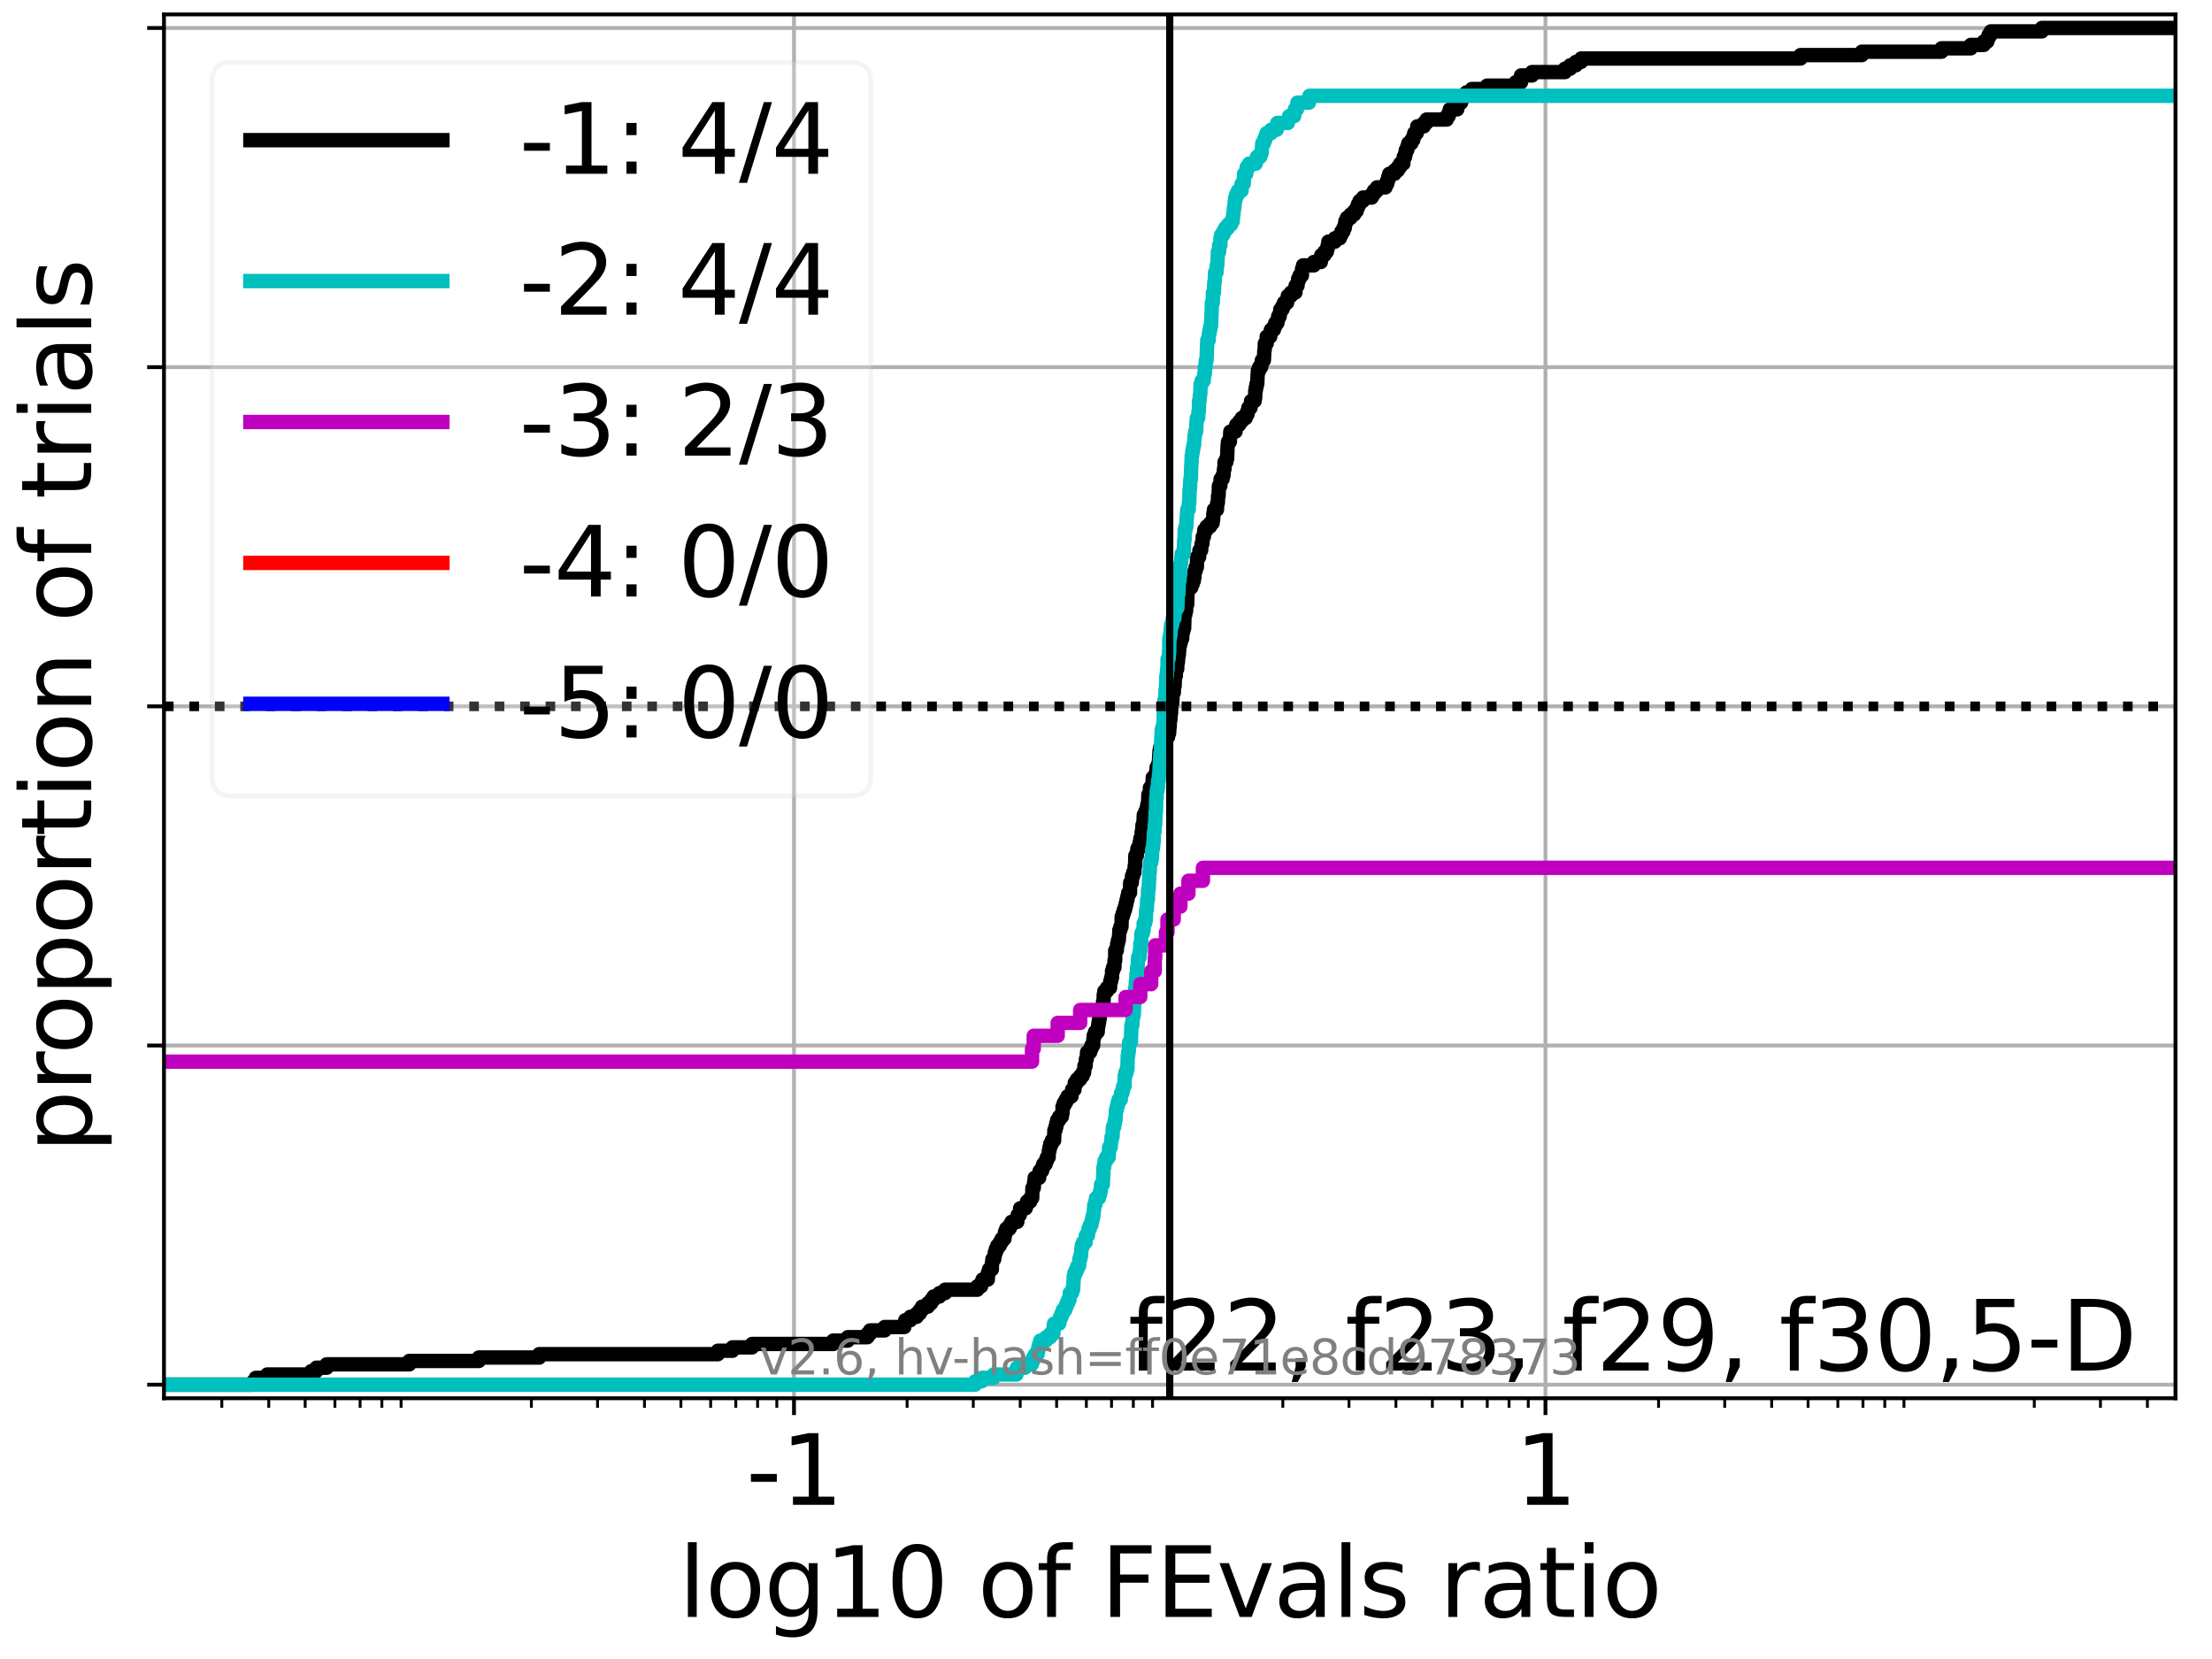 <?xml version="1.0" encoding="utf-8" standalone="no"?>
<!DOCTYPE svg PUBLIC "-//W3C//DTD SVG 1.1//EN"
  "http://www.w3.org/Graphics/SVG/1.1/DTD/svg11.dtd">
<svg xmlns:xlink="http://www.w3.org/1999/xlink" width="460.8pt" height="345.6pt" viewBox="0 0 460.8 345.6" xmlns="http://www.w3.org/2000/svg" version="1.1">
 <defs>
  <style type="text/css">*{stroke-linejoin: round; stroke-linecap: butt}</style>
 </defs>
 <g id="figure_1">
  <g id="patch_1">
   <path d="M 0 345.6 
L 460.8 345.6 
L 460.8 0 
L 0 0 
z
" style="fill: #ffffff"/>
  </g>
  <g id="axes_1">
   <g id="patch_2">
    <path d="M 34.16 291.28 
L 453.192 291.28 
L 453.192 3 
L 34.16 3 
z
" style="fill: #ffffff"/>
   </g>
   <g id="matplotlib.axis_1">
    <g id="xtick_1">
     <g id="line2d_1">
      <path d="M 165.405 291.28 
L 165.405 3 
" clip-path="url(#p6c880a18d8)" style="fill: none; stroke: #b0b0b0; stroke-width: 0.8; stroke-linecap: square"/>
     </g>
     <g id="line2d_2">
      <defs>
       <path id="mec9ca3f5b4" d="M 0 0 
L 0 3.5 
" style="stroke: #000000; stroke-width: 0.8"/>
      </defs>
      <g>
       <use xlink:href="#mec9ca3f5b4" x="165.405" y="291.28" style="stroke: #000000; stroke-width: 0.8"/>
      </g>
     </g>
     <g id="text_1">
      <!-- -1 -->
      <g transform="translate(155.435 313.477) scale(0.2 -0.2)">
       <defs>
        <path id="DejaVuSans-2d" d="M 313 2009 
L 1997 2009 
L 1997 1497 
L 313 1497 
L 313 2009 
z
" transform="scale(0.016)"/>
        <path id="DejaVuSans-31" d="M 794 531 
L 1825 531 
L 1825 4091 
L 703 3866 
L 703 4441 
L 1819 4666 
L 2450 4666 
L 2450 531 
L 3481 531 
L 3481 0 
L 794 0 
L 794 531 
z
" transform="scale(0.016)"/>
       </defs>
       <use xlink:href="#DejaVuSans-2d"/>
       <use xlink:href="#DejaVuSans-31" x="36.084"/>
      </g>
     </g>
    </g>
    <g id="xtick_2">
     <g id="line2d_3">
      <path d="M 321.947 291.28 
L 321.947 3 
" clip-path="url(#p6c880a18d8)" style="fill: none; stroke: #b0b0b0; stroke-width: 0.8; stroke-linecap: square"/>
     </g>
     <g id="line2d_4">
      <g>
       <use xlink:href="#mec9ca3f5b4" x="321.947" y="291.28" style="stroke: #000000; stroke-width: 0.8"/>
      </g>
     </g>
     <g id="text_2">
      <!-- 1 -->
      <g transform="translate(315.584 313.477) scale(0.2 -0.2)">
       <use xlink:href="#DejaVuSans-31"/>
      </g>
     </g>
    </g>
    <g id="xtick_3">
     <g id="line2d_5">
      <defs>
       <path id="me65d01221a" d="M 0 0 
L 0 2 
" style="stroke: #000000; stroke-width: 0.6"/>
      </defs>
      <g>
       <use xlink:href="#me65d01221a" x="46.208" y="291.28" style="stroke: #000000; stroke-width: 0.6"/>
      </g>
     </g>
    </g>
    <g id="xtick_4">
     <g id="line2d_6">
      <g>
       <use xlink:href="#me65d01221a" x="55.987" y="291.28" style="stroke: #000000; stroke-width: 0.6"/>
      </g>
     </g>
    </g>
    <g id="xtick_5">
     <g id="line2d_7">
      <g>
       <use xlink:href="#me65d01221a" x="63.572" y="291.28" style="stroke: #000000; stroke-width: 0.6"/>
      </g>
     </g>
    </g>
    <g id="xtick_6">
     <g id="line2d_8">
      <g>
       <use xlink:href="#me65d01221a" x="69.77" y="291.28" style="stroke: #000000; stroke-width: 0.6"/>
      </g>
     </g>
    </g>
    <g id="xtick_7">
     <g id="line2d_9">
      <g>
       <use xlink:href="#me65d01221a" x="75.01" y="291.28" style="stroke: #000000; stroke-width: 0.6"/>
      </g>
     </g>
    </g>
    <g id="xtick_8">
     <g id="line2d_10">
      <g>
       <use xlink:href="#me65d01221a" x="79.549" y="291.28" style="stroke: #000000; stroke-width: 0.6"/>
      </g>
     </g>
    </g>
    <g id="xtick_9">
     <g id="line2d_11">
      <g>
       <use xlink:href="#me65d01221a" x="83.553" y="291.28" style="stroke: #000000; stroke-width: 0.6"/>
      </g>
     </g>
    </g>
    <g id="xtick_10">
     <g id="line2d_12">
      <g>
       <use xlink:href="#me65d01221a" x="110.696" y="291.28" style="stroke: #000000; stroke-width: 0.6"/>
      </g>
     </g>
    </g>
    <g id="xtick_11">
     <g id="line2d_13">
      <g>
       <use xlink:href="#me65d01221a" x="124.479" y="291.28" style="stroke: #000000; stroke-width: 0.6"/>
      </g>
     </g>
    </g>
    <g id="xtick_12">
     <g id="line2d_14">
      <g>
       <use xlink:href="#me65d01221a" x="134.258" y="291.28" style="stroke: #000000; stroke-width: 0.6"/>
      </g>
     </g>
    </g>
    <g id="xtick_13">
     <g id="line2d_15">
      <g>
       <use xlink:href="#me65d01221a" x="141.843" y="291.28" style="stroke: #000000; stroke-width: 0.6"/>
      </g>
     </g>
    </g>
    <g id="xtick_14">
     <g id="line2d_16">
      <g>
       <use xlink:href="#me65d01221a" x="148.041" y="291.28" style="stroke: #000000; stroke-width: 0.6"/>
      </g>
     </g>
    </g>
    <g id="xtick_15">
     <g id="line2d_17">
      <g>
       <use xlink:href="#me65d01221a" x="153.281" y="291.28" style="stroke: #000000; stroke-width: 0.6"/>
      </g>
     </g>
    </g>
    <g id="xtick_16">
     <g id="line2d_18">
      <g>
       <use xlink:href="#me65d01221a" x="157.82" y="291.28" style="stroke: #000000; stroke-width: 0.6"/>
      </g>
     </g>
    </g>
    <g id="xtick_17">
     <g id="line2d_19">
      <g>
       <use xlink:href="#me65d01221a" x="161.824" y="291.28" style="stroke: #000000; stroke-width: 0.6"/>
      </g>
     </g>
    </g>
    <g id="xtick_18">
     <g id="line2d_20">
      <g>
       <use xlink:href="#me65d01221a" x="188.967" y="291.28" style="stroke: #000000; stroke-width: 0.6"/>
      </g>
     </g>
    </g>
    <g id="xtick_19">
     <g id="line2d_21">
      <g>
       <use xlink:href="#me65d01221a" x="202.75" y="291.28" style="stroke: #000000; stroke-width: 0.6"/>
      </g>
     </g>
    </g>
    <g id="xtick_20">
     <g id="line2d_22">
      <g>
       <use xlink:href="#me65d01221a" x="212.529" y="291.28" style="stroke: #000000; stroke-width: 0.6"/>
      </g>
     </g>
    </g>
    <g id="xtick_21">
     <g id="line2d_23">
      <g>
       <use xlink:href="#me65d01221a" x="220.114" y="291.28" style="stroke: #000000; stroke-width: 0.6"/>
      </g>
     </g>
    </g>
    <g id="xtick_22">
     <g id="line2d_24">
      <g>
       <use xlink:href="#me65d01221a" x="226.312" y="291.28" style="stroke: #000000; stroke-width: 0.6"/>
      </g>
     </g>
    </g>
    <g id="xtick_23">
     <g id="line2d_25">
      <g>
       <use xlink:href="#me65d01221a" x="231.552" y="291.28" style="stroke: #000000; stroke-width: 0.6"/>
      </g>
     </g>
    </g>
    <g id="xtick_24">
     <g id="line2d_26">
      <g>
       <use xlink:href="#me65d01221a" x="236.091" y="291.28" style="stroke: #000000; stroke-width: 0.6"/>
      </g>
     </g>
    </g>
    <g id="xtick_25">
     <g id="line2d_27">
      <g>
       <use xlink:href="#me65d01221a" x="240.095" y="291.28" style="stroke: #000000; stroke-width: 0.6"/>
      </g>
     </g>
    </g>
    <g id="xtick_26">
     <g id="line2d_28">
      <g>
       <use xlink:href="#me65d01221a" x="267.238" y="291.28" style="stroke: #000000; stroke-width: 0.6"/>
      </g>
     </g>
    </g>
    <g id="xtick_27">
     <g id="line2d_29">
      <g>
       <use xlink:href="#me65d01221a" x="281.021" y="291.28" style="stroke: #000000; stroke-width: 0.6"/>
      </g>
     </g>
    </g>
    <g id="xtick_28">
     <g id="line2d_30">
      <g>
       <use xlink:href="#me65d01221a" x="290.8" y="291.28" style="stroke: #000000; stroke-width: 0.6"/>
      </g>
     </g>
    </g>
    <g id="xtick_29">
     <g id="line2d_31">
      <g>
       <use xlink:href="#me65d01221a" x="298.385" y="291.28" style="stroke: #000000; stroke-width: 0.6"/>
      </g>
     </g>
    </g>
    <g id="xtick_30">
     <g id="line2d_32">
      <g>
       <use xlink:href="#me65d01221a" x="304.583" y="291.28" style="stroke: #000000; stroke-width: 0.6"/>
      </g>
     </g>
    </g>
    <g id="xtick_31">
     <g id="line2d_33">
      <g>
       <use xlink:href="#me65d01221a" x="309.823" y="291.28" style="stroke: #000000; stroke-width: 0.6"/>
      </g>
     </g>
    </g>
    <g id="xtick_32">
     <g id="line2d_34">
      <g>
       <use xlink:href="#me65d01221a" x="314.362" y="291.28" style="stroke: #000000; stroke-width: 0.6"/>
      </g>
     </g>
    </g>
    <g id="xtick_33">
     <g id="line2d_35">
      <g>
       <use xlink:href="#me65d01221a" x="318.365" y="291.28" style="stroke: #000000; stroke-width: 0.6"/>
      </g>
     </g>
    </g>
    <g id="xtick_34">
     <g id="line2d_36">
      <g>
       <use xlink:href="#me65d01221a" x="345.509" y="291.28" style="stroke: #000000; stroke-width: 0.6"/>
      </g>
     </g>
    </g>
    <g id="xtick_35">
     <g id="line2d_37">
      <g>
       <use xlink:href="#me65d01221a" x="359.292" y="291.28" style="stroke: #000000; stroke-width: 0.6"/>
      </g>
     </g>
    </g>
    <g id="xtick_36">
     <g id="line2d_38">
      <g>
       <use xlink:href="#me65d01221a" x="369.071" y="291.28" style="stroke: #000000; stroke-width: 0.6"/>
      </g>
     </g>
    </g>
    <g id="xtick_37">
     <g id="line2d_39">
      <g>
       <use xlink:href="#me65d01221a" x="376.656" y="291.28" style="stroke: #000000; stroke-width: 0.6"/>
      </g>
     </g>
    </g>
    <g id="xtick_38">
     <g id="line2d_40">
      <g>
       <use xlink:href="#me65d01221a" x="382.854" y="291.28" style="stroke: #000000; stroke-width: 0.6"/>
      </g>
     </g>
    </g>
    <g id="xtick_39">
     <g id="line2d_41">
      <g>
       <use xlink:href="#me65d01221a" x="388.094" y="291.28" style="stroke: #000000; stroke-width: 0.6"/>
      </g>
     </g>
    </g>
    <g id="xtick_40">
     <g id="line2d_42">
      <g>
       <use xlink:href="#me65d01221a" x="392.633" y="291.28" style="stroke: #000000; stroke-width: 0.6"/>
      </g>
     </g>
    </g>
    <g id="xtick_41">
     <g id="line2d_43">
      <g>
       <use xlink:href="#me65d01221a" x="396.636" y="291.28" style="stroke: #000000; stroke-width: 0.6"/>
      </g>
     </g>
    </g>
    <g id="xtick_42">
     <g id="line2d_44">
      <g>
       <use xlink:href="#me65d01221a" x="423.78" y="291.28" style="stroke: #000000; stroke-width: 0.6"/>
      </g>
     </g>
    </g>
    <g id="xtick_43">
     <g id="line2d_45">
      <g>
       <use xlink:href="#me65d01221a" x="437.563" y="291.28" style="stroke: #000000; stroke-width: 0.6"/>
      </g>
     </g>
    </g>
    <g id="xtick_44">
     <g id="line2d_46">
      <g>
       <use xlink:href="#me65d01221a" x="447.342" y="291.28" style="stroke: #000000; stroke-width: 0.6"/>
      </g>
     </g>
    </g>
    <g id="text_3">
     <!-- log10 of FEvals ratio -->
     <g transform="translate(141.371 336.833) scale(0.2 -0.2)">
      <defs>
       <path id="DejaVuSans-6c" d="M 603 4863 
L 1178 4863 
L 1178 0 
L 603 0 
L 603 4863 
z
" transform="scale(0.016)"/>
       <path id="DejaVuSans-6f" d="M 1959 3097 
Q 1497 3097 1228 2736 
Q 959 2375 959 1747 
Q 959 1119 1226 758 
Q 1494 397 1959 397 
Q 2419 397 2687 759 
Q 2956 1122 2956 1747 
Q 2956 2369 2687 2733 
Q 2419 3097 1959 3097 
z
M 1959 3584 
Q 2709 3584 3137 3096 
Q 3566 2609 3566 1747 
Q 3566 888 3137 398 
Q 2709 -91 1959 -91 
Q 1206 -91 779 398 
Q 353 888 353 1747 
Q 353 2609 779 3096 
Q 1206 3584 1959 3584 
z
" transform="scale(0.016)"/>
       <path id="DejaVuSans-67" d="M 2906 1791 
Q 2906 2416 2648 2759 
Q 2391 3103 1925 3103 
Q 1463 3103 1205 2759 
Q 947 2416 947 1791 
Q 947 1169 1205 825 
Q 1463 481 1925 481 
Q 2391 481 2648 825 
Q 2906 1169 2906 1791 
z
M 3481 434 
Q 3481 -459 3084 -895 
Q 2688 -1331 1869 -1331 
Q 1566 -1331 1297 -1286 
Q 1028 -1241 775 -1147 
L 775 -588 
Q 1028 -725 1275 -790 
Q 1522 -856 1778 -856 
Q 2344 -856 2625 -561 
Q 2906 -266 2906 331 
L 2906 616 
Q 2728 306 2450 153 
Q 2172 0 1784 0 
Q 1141 0 747 490 
Q 353 981 353 1791 
Q 353 2603 747 3093 
Q 1141 3584 1784 3584 
Q 2172 3584 2450 3431 
Q 2728 3278 2906 2969 
L 2906 3500 
L 3481 3500 
L 3481 434 
z
" transform="scale(0.016)"/>
       <path id="DejaVuSans-30" d="M 2034 4250 
Q 1547 4250 1301 3770 
Q 1056 3291 1056 2328 
Q 1056 1369 1301 889 
Q 1547 409 2034 409 
Q 2525 409 2770 889 
Q 3016 1369 3016 2328 
Q 3016 3291 2770 3770 
Q 2525 4250 2034 4250 
z
M 2034 4750 
Q 2819 4750 3233 4129 
Q 3647 3509 3647 2328 
Q 3647 1150 3233 529 
Q 2819 -91 2034 -91 
Q 1250 -91 836 529 
Q 422 1150 422 2328 
Q 422 3509 836 4129 
Q 1250 4750 2034 4750 
z
" transform="scale(0.016)"/>
       <path id="DejaVuSans-20" transform="scale(0.016)"/>
       <path id="DejaVuSans-66" d="M 2375 4863 
L 2375 4384 
L 1825 4384 
Q 1516 4384 1395 4259 
Q 1275 4134 1275 3809 
L 1275 3500 
L 2222 3500 
L 2222 3053 
L 1275 3053 
L 1275 0 
L 697 0 
L 697 3053 
L 147 3053 
L 147 3500 
L 697 3500 
L 697 3744 
Q 697 4328 969 4595 
Q 1241 4863 1831 4863 
L 2375 4863 
z
" transform="scale(0.016)"/>
       <path id="DejaVuSans-46" d="M 628 4666 
L 3309 4666 
L 3309 4134 
L 1259 4134 
L 1259 2759 
L 3109 2759 
L 3109 2228 
L 1259 2228 
L 1259 0 
L 628 0 
L 628 4666 
z
" transform="scale(0.016)"/>
       <path id="DejaVuSans-45" d="M 628 4666 
L 3578 4666 
L 3578 4134 
L 1259 4134 
L 1259 2753 
L 3481 2753 
L 3481 2222 
L 1259 2222 
L 1259 531 
L 3634 531 
L 3634 0 
L 628 0 
L 628 4666 
z
" transform="scale(0.016)"/>
       <path id="DejaVuSans-76" d="M 191 3500 
L 800 3500 
L 1894 563 
L 2988 3500 
L 3597 3500 
L 2284 0 
L 1503 0 
L 191 3500 
z
" transform="scale(0.016)"/>
       <path id="DejaVuSans-61" d="M 2194 1759 
Q 1497 1759 1228 1600 
Q 959 1441 959 1056 
Q 959 750 1161 570 
Q 1363 391 1709 391 
Q 2188 391 2477 730 
Q 2766 1069 2766 1631 
L 2766 1759 
L 2194 1759 
z
M 3341 1997 
L 3341 0 
L 2766 0 
L 2766 531 
Q 2569 213 2275 61 
Q 1981 -91 1556 -91 
Q 1019 -91 701 211 
Q 384 513 384 1019 
Q 384 1609 779 1909 
Q 1175 2209 1959 2209 
L 2766 2209 
L 2766 2266 
Q 2766 2663 2505 2880 
Q 2244 3097 1772 3097 
Q 1472 3097 1187 3025 
Q 903 2953 641 2809 
L 641 3341 
Q 956 3463 1253 3523 
Q 1550 3584 1831 3584 
Q 2591 3584 2966 3190 
Q 3341 2797 3341 1997 
z
" transform="scale(0.016)"/>
       <path id="DejaVuSans-73" d="M 2834 3397 
L 2834 2853 
Q 2591 2978 2328 3040 
Q 2066 3103 1784 3103 
Q 1356 3103 1142 2972 
Q 928 2841 928 2578 
Q 928 2378 1081 2264 
Q 1234 2150 1697 2047 
L 1894 2003 
Q 2506 1872 2764 1633 
Q 3022 1394 3022 966 
Q 3022 478 2636 193 
Q 2250 -91 1575 -91 
Q 1294 -91 989 -36 
Q 684 19 347 128 
L 347 722 
Q 666 556 975 473 
Q 1284 391 1588 391 
Q 1994 391 2212 530 
Q 2431 669 2431 922 
Q 2431 1156 2273 1281 
Q 2116 1406 1581 1522 
L 1381 1569 
Q 847 1681 609 1914 
Q 372 2147 372 2553 
Q 372 3047 722 3315 
Q 1072 3584 1716 3584 
Q 2034 3584 2315 3537 
Q 2597 3491 2834 3397 
z
" transform="scale(0.016)"/>
       <path id="DejaVuSans-72" d="M 2631 2963 
Q 2534 3019 2420 3045 
Q 2306 3072 2169 3072 
Q 1681 3072 1420 2755 
Q 1159 2438 1159 1844 
L 1159 0 
L 581 0 
L 581 3500 
L 1159 3500 
L 1159 2956 
Q 1341 3275 1631 3429 
Q 1922 3584 2338 3584 
Q 2397 3584 2469 3576 
Q 2541 3569 2628 3553 
L 2631 2963 
z
" transform="scale(0.016)"/>
       <path id="DejaVuSans-74" d="M 1172 4494 
L 1172 3500 
L 2356 3500 
L 2356 3053 
L 1172 3053 
L 1172 1153 
Q 1172 725 1289 603 
Q 1406 481 1766 481 
L 2356 481 
L 2356 0 
L 1766 0 
Q 1100 0 847 248 
Q 594 497 594 1153 
L 594 3053 
L 172 3053 
L 172 3500 
L 594 3500 
L 594 4494 
L 1172 4494 
z
" transform="scale(0.016)"/>
       <path id="DejaVuSans-69" d="M 603 3500 
L 1178 3500 
L 1178 0 
L 603 0 
L 603 3500 
z
M 603 4863 
L 1178 4863 
L 1178 4134 
L 603 4134 
L 603 4863 
z
" transform="scale(0.016)"/>
      </defs>
      <use xlink:href="#DejaVuSans-6c"/>
      <use xlink:href="#DejaVuSans-6f" x="27.783"/>
      <use xlink:href="#DejaVuSans-67" x="88.965"/>
      <use xlink:href="#DejaVuSans-31" x="152.441"/>
      <use xlink:href="#DejaVuSans-30" x="216.064"/>
      <use xlink:href="#DejaVuSans-20" x="279.688"/>
      <use xlink:href="#DejaVuSans-6f" x="311.475"/>
      <use xlink:href="#DejaVuSans-66" x="372.656"/>
      <use xlink:href="#DejaVuSans-20" x="407.861"/>
      <use xlink:href="#DejaVuSans-46" x="439.648"/>
      <use xlink:href="#DejaVuSans-45" x="497.168"/>
      <use xlink:href="#DejaVuSans-76" x="560.352"/>
      <use xlink:href="#DejaVuSans-61" x="619.531"/>
      <use xlink:href="#DejaVuSans-6c" x="680.811"/>
      <use xlink:href="#DejaVuSans-73" x="708.594"/>
      <use xlink:href="#DejaVuSans-20" x="760.693"/>
      <use xlink:href="#DejaVuSans-72" x="792.48"/>
      <use xlink:href="#DejaVuSans-61" x="833.594"/>
      <use xlink:href="#DejaVuSans-74" x="894.873"/>
      <use xlink:href="#DejaVuSans-69" x="934.082"/>
      <use xlink:href="#DejaVuSans-6f" x="961.865"/>
     </g>
    </g>
   </g>
   <g id="matplotlib.axis_2">
    <g id="ytick_1">
     <g id="line2d_47">
      <path d="M 34.16 288.454 
L 453.192 288.454 
" clip-path="url(#p6c880a18d8)" style="fill: none; stroke: #b0b0b0; stroke-width: 0.8; stroke-linecap: square"/>
     </g>
     <g id="line2d_48">
      <defs>
       <path id="m86832850b0" d="M 0 0 
L -3.5 0 
" style="stroke: #000000; stroke-width: 0.8"/>
      </defs>
      <g>
       <use xlink:href="#m86832850b0" x="34.16" y="288.454" style="stroke: #000000; stroke-width: 0.8"/>
      </g>
     </g>
    </g>
    <g id="ytick_2">
     <g id="line2d_49">
      <path d="M 34.16 217.797 
L 453.192 217.797 
" clip-path="url(#p6c880a18d8)" style="fill: none; stroke: #b0b0b0; stroke-width: 0.8; stroke-linecap: square"/>
     </g>
     <g id="line2d_50">
      <g>
       <use xlink:href="#m86832850b0" x="34.16" y="217.797" style="stroke: #000000; stroke-width: 0.8"/>
      </g>
     </g>
    </g>
    <g id="ytick_3">
     <g id="line2d_51">
      <path d="M 34.16 147.14 
L 453.192 147.14 
" clip-path="url(#p6c880a18d8)" style="fill: none; stroke: #b0b0b0; stroke-width: 0.8; stroke-linecap: square"/>
     </g>
     <g id="line2d_52">
      <g>
       <use xlink:href="#m86832850b0" x="34.16" y="147.14" style="stroke: #000000; stroke-width: 0.8"/>
      </g>
     </g>
    </g>
    <g id="ytick_4">
     <g id="line2d_53">
      <path d="M 34.16 76.483 
L 453.192 76.483 
" clip-path="url(#p6c880a18d8)" style="fill: none; stroke: #b0b0b0; stroke-width: 0.8; stroke-linecap: square"/>
     </g>
     <g id="line2d_54">
      <g>
       <use xlink:href="#m86832850b0" x="34.16" y="76.483" style="stroke: #000000; stroke-width: 0.8"/>
      </g>
     </g>
    </g>
    <g id="ytick_5">
     <g id="line2d_55">
      <path d="M 34.16 5.826 
L 453.192 5.826 
" clip-path="url(#p6c880a18d8)" style="fill: none; stroke: #b0b0b0; stroke-width: 0.8; stroke-linecap: square"/>
     </g>
     <g id="line2d_56">
      <g>
       <use xlink:href="#m86832850b0" x="34.16" y="5.826" style="stroke: #000000; stroke-width: 0.8"/>
      </g>
     </g>
    </g>
    <g id="text_4">
     <!-- proportion of trials -->
     <g transform="translate(19.001 240.146) rotate(-90) scale(0.2 -0.2)">
      <defs>
       <path id="DejaVuSans-70" d="M 1159 525 
L 1159 -1331 
L 581 -1331 
L 581 3500 
L 1159 3500 
L 1159 2969 
Q 1341 3281 1617 3432 
Q 1894 3584 2278 3584 
Q 2916 3584 3314 3078 
Q 3713 2572 3713 1747 
Q 3713 922 3314 415 
Q 2916 -91 2278 -91 
Q 1894 -91 1617 61 
Q 1341 213 1159 525 
z
M 3116 1747 
Q 3116 2381 2855 2742 
Q 2594 3103 2138 3103 
Q 1681 3103 1420 2742 
Q 1159 2381 1159 1747 
Q 1159 1113 1420 752 
Q 1681 391 2138 391 
Q 2594 391 2855 752 
Q 3116 1113 3116 1747 
z
" transform="scale(0.016)"/>
       <path id="DejaVuSans-6e" d="M 3513 2113 
L 3513 0 
L 2938 0 
L 2938 2094 
Q 2938 2591 2744 2837 
Q 2550 3084 2163 3084 
Q 1697 3084 1428 2787 
Q 1159 2491 1159 1978 
L 1159 0 
L 581 0 
L 581 3500 
L 1159 3500 
L 1159 2956 
Q 1366 3272 1645 3428 
Q 1925 3584 2291 3584 
Q 2894 3584 3203 3211 
Q 3513 2838 3513 2113 
z
" transform="scale(0.016)"/>
      </defs>
      <use xlink:href="#DejaVuSans-70"/>
      <use xlink:href="#DejaVuSans-72" x="63.477"/>
      <use xlink:href="#DejaVuSans-6f" x="102.34"/>
      <use xlink:href="#DejaVuSans-70" x="163.521"/>
      <use xlink:href="#DejaVuSans-6f" x="226.998"/>
      <use xlink:href="#DejaVuSans-72" x="288.18"/>
      <use xlink:href="#DejaVuSans-74" x="329.293"/>
      <use xlink:href="#DejaVuSans-69" x="368.502"/>
      <use xlink:href="#DejaVuSans-6f" x="396.285"/>
      <use xlink:href="#DejaVuSans-6e" x="457.467"/>
      <use xlink:href="#DejaVuSans-20" x="520.846"/>
      <use xlink:href="#DejaVuSans-6f" x="552.633"/>
      <use xlink:href="#DejaVuSans-66" x="613.814"/>
      <use xlink:href="#DejaVuSans-20" x="649.02"/>
      <use xlink:href="#DejaVuSans-74" x="680.807"/>
      <use xlink:href="#DejaVuSans-72" x="720.016"/>
      <use xlink:href="#DejaVuSans-69" x="761.129"/>
      <use xlink:href="#DejaVuSans-61" x="788.912"/>
      <use xlink:href="#DejaVuSans-6c" x="850.191"/>
      <use xlink:href="#DejaVuSans-73" x="877.975"/>
     </g>
    </g>
   </g>
   <g id="line2d_57">
    <path d="M 34.16 288.454 
L 52.788 288.454 
L 52.788 287.747 
L 53.287 287.747 
L 53.287 287.041 
L 55.671 287.041 
L 55.671 286.334 
L 64.842 286.334 
L 64.842 285.627 
L 65.918 285.627 
L 65.918 284.921 
L 68.047 284.921 
L 68.047 284.214 
L 85.261 284.214 
L 85.261 283.508 
L 99.748 283.508 
L 99.748 282.801 
L 112.321 282.801 
L 112.321 282.095 
L 149.547 282.095 
L 149.547 281.388 
L 152.58 281.388 
L 152.58 280.681 
L 156.669 280.681 
L 156.669 279.975 
L 173.577 279.975 
L 173.577 279.268 
L 176.611 279.268 
L 176.611 278.562 
L 180.699 278.562 
L 180.699 277.855 
L 181.256 277.855 
L 181.256 277.149 
L 184.289 277.149 
L 184.289 276.442 
L 188.378 276.442 
L 188.378 275.735 
L 188.58 275.735 
L 188.58 275.029 
L 189.634 275.029 
L 189.634 274.322 
L 190.964 274.322 
L 190.964 273.616 
L 191.613 273.616 
L 191.613 272.909 
L 192.088 272.909 
L 192.088 272.203 
L 193.291 272.203 
L 193.291 271.496 
L 193.982 271.496 
L 193.982 270.79 
L 194.481 270.79 
L 194.481 270.083 
L 195.702 270.083 
L 195.702 269.376 
L 196.865 269.376 
L 196.865 268.67 
L 203.588 268.67 
L 203.588 267.963 
L 204.373 267.963 
L 204.373 267.257 
L 204.677 267.257 
L 204.677 266.55 
L 205.783 266.55 
L 205.801 265.137 
L 206.036 265.137 
L 206.036 264.43 
L 206.621 264.43 
L 206.64 263.017 
L 206.741 263.017 
L 206.741 262.311 
L 207.111 262.311 
L 207.111 261.604 
L 207.24 261.604 
L 207.24 260.898 
L 207.451 260.898 
L 207.451 260.191 
L 207.764 260.191 
L 207.764 259.484 
L 208.274 259.484 
L 208.274 258.778 
L 208.669 258.778 
L 208.669 258.071 
L 209.241 258.071 
L 209.241 257.365 
L 209.355 257.365 
L 209.355 256.658 
L 209.624 256.658 
L 209.624 255.952 
L 210.311 255.952 
L 210.311 255.245 
L 210.71 255.245 
L 210.71 254.538 
L 211.92 254.538 
L 211.992 253.125 
L 212.446 253.125 
L 212.514 251.712 
L 213.665 251.712 
L 213.665 251.006 
L 213.947 251.006 
L 213.947 250.299 
L 214.618 250.299 
L 214.618 249.592 
L 215.025 249.592 
L 215.072 247.473 
L 215.35 247.473 
L 215.452 246.06 
L 215.547 246.06 
L 215.547 245.353 
L 216.474 245.353 
L 216.576 243.94 
L 217.071 243.94 
L 217.071 243.233 
L 217.322 243.233 
L 217.322 242.527 
L 217.817 242.527 
L 217.817 241.82 
L 218.086 241.82 
L 218.086 241.114 
L 218.441 241.114 
L 218.503 239.7 
L 218.633 239.7 
L 218.633 238.994 
L 218.795 238.994 
L 218.795 238.287 
L 219.114 238.287 
L 219.114 237.581 
L 219.588 237.581 
L 219.645 235.461 
L 219.87 235.461 
L 219.87 234.755 
L 220.048 234.755 
L 220.048 234.048 
L 220.225 234.048 
L 220.225 233.341 
L 220.643 233.341 
L 220.643 232.635 
L 221.198 232.635 
L 221.198 231.928 
L 221.343 231.928 
L 221.349 230.515 
L 221.598 230.515 
L 221.598 229.809 
L 222 229.809 
L 222 229.102 
L 222.382 229.102 
L 222.382 228.395 
L 223.208 228.395 
L 223.208 227.689 
L 223.339 227.689 
L 223.339 226.982 
L 223.838 226.982 
L 223.896 225.569 
L 224.345 225.569 
L 224.345 224.863 
L 225 224.863 
L 225 224.156 
L 225.523 224.156 
L 225.523 223.449 
L 225.835 223.449 
L 225.906 222.036 
L 226.159 222.036 
L 226.222 220.623 
L 226.395 220.623 
L 226.454 219.21 
L 227.095 219.21 
L 227.095 218.503 
L 227.356 218.503 
L 227.356 217.797 
L 227.719 217.797 
L 227.78 216.384 
L 227.854 216.384 
L 227.854 215.677 
L 228.121 215.677 
L 228.121 214.971 
L 228.668 214.971 
L 228.759 213.557 
L 228.86 213.557 
L 228.86 212.851 
L 228.978 212.851 
L 228.978 212.144 
L 229.095 212.144 
L 229.105 210.731 
L 229.436 210.731 
L 229.436 210.025 
L 229.729 210.025 
L 229.791 208.611 
L 229.893 208.611 
L 229.935 207.198 
L 230.051 207.198 
L 230.051 206.492 
L 230.596 206.492 
L 230.596 205.785 
L 231.24 205.785 
L 231.297 204.372 
L 231.482 204.372 
L 231.482 203.665 
L 231.653 203.665 
L 231.66 202.252 
L 231.863 202.252 
L 231.863 201.546 
L 232.148 201.546 
L 232.171 200.133 
L 232.305 200.133 
L 232.324 198.013 
L 232.646 198.013 
L 232.729 196.6 
L 232.892 196.6 
L 232.892 195.893 
L 233.055 195.893 
L 233.157 194.48 
L 233.174 194.48 
L 233.174 193.774 
L 233.391 193.774 
L 233.391 193.067 
L 233.621 193.067 
L 233.673 190.947 
L 233.897 190.947 
L 233.897 190.241 
L 234.119 190.241 
L 234.119 189.534 
L 234.358 189.534 
L 234.358 188.828 
L 234.533 188.828 
L 234.533 188.121 
L 234.702 188.121 
L 234.702 187.414 
L 234.87 187.414 
L 234.87 186.708 
L 235.03 186.708 
L 235.03 186.001 
L 235.393 186.001 
L 235.435 183.882 
L 235.775 183.882 
L 235.825 182.468 
L 236.057 182.468 
L 236.057 181.762 
L 236.301 181.762 
L 236.39 180.349 
L 236.468 180.349 
L 236.517 178.229 
L 236.832 178.229 
L 236.933 176.816 
L 237.257 176.816 
L 237.257 176.109 
L 237.435 176.109 
L 237.435 175.403 
L 237.557 175.403 
L 237.557 174.696 
L 237.798 174.696 
L 237.839 173.283 
L 237.93 173.283 
L 238 171.87 
L 238.181 171.87 
L 238.275 169.75 
L 238.597 169.75 
L 238.597 169.044 
L 238.867 169.044 
L 238.867 168.337 
L 239.007 168.337 
L 239.007 167.63 
L 239.16 167.63 
L 239.23 165.511 
L 239.549 165.511 
L 239.551 164.098 
L 239.983 164.098 
L 239.983 163.391 
L 240.108 163.391 
L 240.133 161.978 
L 240.698 161.978 
L 240.698 161.271 
L 240.84 161.271 
L 240.941 159.858 
L 241.263 159.858 
L 241.263 159.152 
L 241.412 159.152 
L 241.511 157.032 
L 241.564 157.032 
L 241.564 156.325 
L 241.706 156.325 
L 241.706 155.619 
L 242.071 155.619 
L 242.071 154.912 
L 242.367 154.912 
L 242.367 154.206 
L 242.565 154.206 
L 242.565 153.499 
L 243.332 153.499 
L 243.332 152.793 
L 243.538 152.793 
L 243.639 151.379 
L 243.676 151.379 
L 243.676 149.966 
L 243.811 149.966 
L 243.897 148.553 
L 243.955 148.553 
L 244.017 146.433 
L 244.201 146.433 
L 244.309 144.314 
L 244.521 144.314 
L 244.583 142.901 
L 244.695 142.901 
L 244.763 140.781 
L 244.946 140.781 
L 244.954 139.368 
L 245.228 139.368 
L 245.277 137.955 
L 245.387 137.955 
L 245.449 136.541 
L 245.559 136.541 
L 245.66 135.128 
L 245.674 135.128 
L 245.674 134.422 
L 245.821 134.422 
L 245.821 133.715 
L 246.021 133.715 
L 246.021 133.009 
L 246.271 133.009 
L 246.303 131.595 
L 246.484 131.595 
L 246.484 130.889 
L 246.675 130.889 
L 246.759 128.063 
L 246.916 128.063 
L 246.916 127.356 
L 247.075 127.356 
L 247.132 125.943 
L 247.307 125.943 
L 247.406 123.117 
L 247.422 123.117 
L 247.422 122.41 
L 248.15 122.41 
L 248.15 121.704 
L 248.432 121.704 
L 248.432 120.997 
L 248.693 120.997 
L 248.693 120.29 
L 248.819 120.29 
L 248.879 118.877 
L 249.085 118.877 
L 249.085 118.171 
L 249.322 118.171 
L 249.379 116.051 
L 249.793 116.051 
L 249.874 114.638 
L 250.221 114.638 
L 250.323 113.225 
L 250.497 113.225 
L 250.559 111.812 
L 250.781 111.812 
L 250.883 110.398 
L 251.354 110.398 
L 251.354 109.692 
L 252.079 109.692 
L 252.079 108.985 
L 252.602 108.985 
L 252.602 108.279 
L 252.72 108.279 
L 252.782 106.866 
L 252.895 106.866 
L 252.895 106.159 
L 253.514 106.159 
L 253.579 104.746 
L 253.701 104.746 
L 253.747 103.333 
L 253.85 103.333 
L 253.924 101.213 
L 254.224 101.213 
L 254.273 99.8 
L 254.682 99.8 
L 254.682 99.093 
L 254.871 99.093 
L 254.982 97.68 
L 255.083 97.68 
L 255.096 96.267 
L 255.46 96.267 
L 255.46 95.56 
L 255.626 95.56 
L 255.736 92.734 
L 255.811 92.734 
L 255.811 92.028 
L 256.202 92.028 
L 256.302 89.908 
L 257.378 89.908 
L 257.378 89.201 
L 257.538 89.201 
L 257.538 88.495 
L 258.158 88.495 
L 258.158 87.788 
L 258.678 87.788 
L 258.678 87.082 
L 259.507 87.082 
L 259.507 86.375 
L 259.856 86.375 
L 259.856 85.669 
L 260.048 85.669 
L 260.048 84.962 
L 260.501 84.962 
L 260.501 84.255 
L 260.613 84.255 
L 260.613 83.549 
L 261.357 83.549 
L 261.357 82.842 
L 261.479 82.842 
L 261.493 81.429 
L 261.602 81.429 
L 261.602 80.723 
L 261.741 80.723 
L 261.741 80.016 
L 261.908 80.016 
L 261.99 77.896 
L 262.042 77.896 
L 262.042 77.19 
L 262.316 77.19 
L 262.316 76.483 
L 262.725 76.483 
L 262.725 75.777 
L 262.865 75.777 
L 262.865 75.07 
L 263.285 75.07 
L 263.393 72.95 
L 263.453 72.95 
L 263.494 71.537 
L 263.877 71.537 
L 263.88 70.124 
L 264.62 70.124 
L 264.62 69.417 
L 264.744 69.417 
L 264.744 68.711 
L 265.364 68.711 
L 265.364 68.004 
L 265.646 68.004 
L 265.646 67.298 
L 266.093 67.298 
L 266.093 66.591 
L 266.273 66.591 
L 266.273 65.885 
L 266.59 65.885 
L 266.59 65.178 
L 266.717 65.178 
L 266.717 64.471 
L 267.156 64.471 
L 267.156 63.765 
L 267.485 63.765 
L 267.485 63.058 
L 268.13 63.058 
L 268.13 62.352 
L 268.267 62.352 
L 268.267 61.645 
L 268.926 61.645 
L 268.926 60.939 
L 269.854 60.939 
L 269.896 59.525 
L 270.298 59.525 
L 270.298 58.819 
L 270.419 58.819 
L 270.419 58.112 
L 270.719 58.112 
L 270.719 57.406 
L 271.204 57.406 
L 271.242 55.993 
L 271.452 55.993 
L 271.452 55.286 
L 273.687 55.286 
L 273.687 54.58 
L 275.15 54.58 
L 275.228 53.166 
L 275.897 53.166 
L 275.897 52.46 
L 276.396 52.46 
L 276.396 51.753 
L 276.605 51.753 
L 276.605 51.047 
L 276.721 51.047 
L 276.721 50.34 
L 278.073 50.34 
L 278.073 49.634 
L 279.107 49.634 
L 279.107 48.927 
L 279.446 48.927 
L 279.446 48.22 
L 279.851 48.22 
L 279.851 47.514 
L 280.133 47.514 
L 280.133 46.807 
L 280.262 46.807 
L 280.262 46.101 
L 280.58 46.101 
L 280.58 45.394 
L 281.337 45.394 
L 281.337 44.688 
L 282.09 44.688 
L 282.09 43.981 
L 282.613 43.981 
L 282.613 43.274 
L 282.871 43.274 
L 282.871 42.568 
L 283.222 42.568 
L 283.222 41.861 
L 283.935 41.861 
L 283.935 41.155 
L 285.748 41.155 
L 285.748 40.448 
L 286.213 40.448 
L 286.213 39.742 
L 286.847 39.742 
L 286.847 39.035 
L 288.618 39.035 
L 288.618 38.328 
L 288.968 38.328 
L 288.968 37.622 
L 289.178 37.622 
L 289.178 36.915 
L 289.404 36.915 
L 289.404 36.209 
L 290.504 36.209 
L 290.504 35.502 
L 291.208 35.502 
L 291.208 34.796 
L 291.68 34.796 
L 291.68 34.089 
L 292.338 34.089 
L 292.424 32.676 
L 292.706 32.676 
L 292.706 31.969 
L 292.861 31.969 
L 292.861 31.263 
L 293.153 31.263 
L 293.153 30.556 
L 293.378 30.556 
L 293.378 29.85 
L 294.023 29.85 
L 294.023 29.143 
L 294.422 29.143 
L 294.422 28.436 
L 294.616 28.436 
L 294.616 27.73 
L 295.138 27.73 
L 295.245 26.317 
L 296.612 26.317 
L 296.612 25.61 
L 297.172 25.61 
L 297.172 24.904 
L 301.372 24.904 
L 301.372 24.197 
L 301.79 24.197 
L 301.79 23.49 
L 302.017 23.49 
L 302.017 22.784 
L 303.565 22.784 
L 303.565 22.077 
L 303.781 22.077 
L 303.781 21.371 
L 304.388 21.371 
L 304.388 20.664 
L 304.664 20.664 
L 304.664 19.958 
L 305.487 19.958 
L 305.487 19.251 
L 306.616 19.251 
L 306.616 18.545 
L 309.784 18.545 
L 309.784 17.838 
L 315.759 17.838 
L 315.759 17.131 
L 316.858 17.131 
L 316.864 15.718 
L 319.142 15.718 
L 319.142 15.012 
L 326.007 15.012 
L 326.007 14.305 
L 327.106 14.305 
L 327.106 13.599 
L 328.284 13.599 
L 328.284 12.892 
L 329.384 12.892 
L 329.384 12.185 
L 375.091 12.185 
L 375.091 11.479 
L 387.85 11.479 
L 387.85 10.772 
L 404.447 10.772 
L 404.447 10.066 
L 410.545 10.066 
L 410.545 9.359 
L 413.256 9.359 
L 413.256 8.653 
L 414.001 8.653 
L 414.001 7.946 
L 414.283 7.946 
L 414.283 7.239 
L 414.729 7.239 
L 414.729 6.533 
L 425.357 6.533 
L 425.357 5.826 
L 453.192 5.826 
L 453.192 5.826 
" clip-path="url(#p6c880a18d8)" style="fill: none; stroke: #000000; stroke-width: 3; stroke-linecap: square"/>
   </g>
   <g id="line2d_58">
    <path clip-path="url(#p6c880a18d8)" style="fill: none; stroke: #000000; stroke-width: 3; stroke-linecap: square"/>
   </g>
   <g id="line2d_59">
    <path d="M 34.16 288.454 
L 203.145 288.454 
L 203.145 287.747 
L 204.504 287.747 
L 204.504 287.041 
L 206.993 287.041 
L 206.993 286.334 
L 211.747 286.334 
L 211.842 284.921 
L 213.539 284.921 
L 213.539 284.214 
L 214.95 284.214 
L 214.95 283.508 
L 215.227 283.508 
L 215.227 282.801 
L 215.648 282.801 
L 215.648 282.095 
L 216.147 282.095 
L 216.147 281.388 
L 216.309 281.388 
L 216.309 280.681 
L 216.484 280.681 
L 216.484 279.975 
L 216.701 279.975 
L 216.701 279.268 
L 217.921 279.268 
L 217.921 278.562 
L 218.798 278.562 
L 218.798 277.855 
L 219.438 277.855 
L 219.472 276.442 
L 219.568 276.442 
L 219.568 275.735 
L 220.659 275.735 
L 220.659 275.029 
L 220.831 275.029 
L 220.831 274.322 
L 221.142 274.322 
L 221.142 273.616 
L 221.4 273.616 
L 221.4 272.909 
L 221.908 272.909 
L 221.908 272.203 
L 222.183 272.203 
L 222.183 271.496 
L 222.497 271.496 
L 222.497 270.79 
L 222.784 270.79 
L 222.851 269.376 
L 223.32 269.376 
L 223.32 268.67 
L 223.55 268.67 
L 223.647 266.55 
L 223.685 266.55 
L 223.685 265.844 
L 223.826 265.844 
L 223.826 265.137 
L 224.139 265.137 
L 224.139 264.43 
L 224.451 264.43 
L 224.451 263.724 
L 224.793 263.724 
L 224.856 262.311 
L 225.04 262.311 
L 225.04 261.604 
L 225.204 261.604 
L 225.265 260.191 
L 225.344 260.191 
L 225.344 259.484 
L 225.622 259.484 
L 225.622 258.778 
L 226.166 258.778 
L 226.211 257.365 
L 226.647 257.365 
L 226.752 255.952 
L 227.032 255.952 
L 227.032 255.245 
L 227.337 255.245 
L 227.337 254.538 
L 227.506 254.538 
L 227.506 253.832 
L 227.687 253.832 
L 227.687 253.125 
L 227.804 253.125 
L 227.905 251.712 
L 227.952 251.712 
L 227.952 251.006 
L 228.168 251.006 
L 228.168 250.299 
L 228.319 250.299 
L 228.319 249.592 
L 228.922 249.592 
L 228.922 248.886 
L 229.155 248.886 
L 229.155 248.179 
L 229.302 248.179 
L 229.372 246.766 
L 229.738 246.766 
L 229.832 244.646 
L 229.85 244.646 
L 229.866 243.233 
L 230 243.233 
L 230 242.527 
L 230.117 242.527 
L 230.117 241.82 
L 230.44 241.82 
L 230.44 241.114 
L 230.943 241.114 
L 231.048 238.994 
L 231.378 238.994 
L 231.473 237.581 
L 231.554 237.581 
L 231.554 236.874 
L 231.758 236.874 
L 231.844 234.755 
L 232.109 234.755 
L 232.109 234.048 
L 232.238 234.048 
L 232.238 233.341 
L 232.374 233.341 
L 232.474 231.222 
L 232.659 231.222 
L 232.659 230.515 
L 232.821 230.515 
L 232.821 229.809 
L 233.016 229.809 
L 233.016 229.102 
L 233.479 229.102 
L 233.546 227.689 
L 233.831 227.689 
L 233.831 226.982 
L 233.978 226.982 
L 233.978 226.276 
L 234.256 226.276 
L 234.288 224.156 
L 234.445 224.156 
L 234.445 223.449 
L 234.697 223.449 
L 234.697 222.743 
L 234.857 222.743 
L 234.93 219.917 
L 235.022 219.917 
L 235.022 219.21 
L 235.133 219.21 
L 235.228 217.09 
L 235.587 217.09 
L 235.687 213.557 
L 235.897 213.557 
L 235.912 212.144 
L 236.037 212.144 
L 236.037 211.438 
L 236.19 211.438 
L 236.299 207.905 
L 236.308 207.905 
L 236.308 207.198 
L 236.423 207.198 
L 236.492 205.785 
L 236.552 205.785 
L 236.639 204.372 
L 236.711 204.372 
L 236.737 202.959 
L 236.873 202.959 
L 236.877 201.546 
L 236.986 201.546 
L 237.09 199.426 
L 237.394 199.426 
L 237.456 198.013 
L 237.547 198.013 
L 237.549 196.6 
L 237.715 196.6 
L 237.764 194.48 
L 238.072 194.48 
L 238.072 193.774 
L 238.235 193.774 
L 238.239 192.36 
L 238.551 192.36 
L 238.551 191.654 
L 238.685 191.654 
L 238.768 189.534 
L 238.908 189.534 
L 238.981 187.414 
L 239.125 187.414 
L 239.172 185.295 
L 239.279 185.295 
L 239.38 183.175 
L 239.391 183.175 
L 239.422 181.762 
L 239.506 181.762 
L 239.585 179.642 
L 239.828 179.642 
L 239.828 178.936 
L 239.957 178.936 
L 240.038 176.816 
L 240.173 176.816 
L 240.276 175.403 
L 240.326 175.403 
L 240.398 173.283 
L 240.501 173.283 
L 240.551 171.87 
L 240.631 171.87 
L 240.739 169.044 
L 240.814 169.044 
L 240.865 166.217 
L 240.95 166.217 
L 240.963 164.804 
L 241.096 164.804 
L 241.096 164.098 
L 241.228 164.098 
L 241.234 162.685 
L 241.362 162.685 
L 241.45 161.271 
L 241.505 161.271 
L 241.593 159.152 
L 241.634 159.152 
L 241.715 157.032 
L 241.83 157.032 
L 241.929 153.499 
L 241.991 153.499 
L 241.992 152.086 
L 242.173 152.086 
L 242.173 151.379 
L 242.386 151.379 
L 242.45 147.14 
L 242.522 147.14 
L 242.603 145.727 
L 242.765 145.727 
L 242.805 143.607 
L 242.886 143.607 
L 242.981 140.781 
L 243.072 140.781 
L 243.126 139.368 
L 243.209 139.368 
L 243.231 137.248 
L 243.442 137.248 
L 243.527 135.835 
L 243.562 135.835 
L 243.602 133.009 
L 243.719 133.009 
L 243.719 132.302 
L 243.83 132.302 
L 243.887 130.889 
L 243.962 130.889 
L 243.962 130.182 
L 244.188 130.182 
L 244.188 129.476 
L 244.317 129.476 
L 244.317 128.769 
L 244.651 128.769 
L 244.654 127.356 
L 244.887 127.356 
L 244.887 126.65 
L 245.274 126.65 
L 245.34 123.823 
L 245.469 123.823 
L 245.573 120.997 
L 245.719 120.997 
L 245.808 119.584 
L 245.848 119.584 
L 245.896 117.464 
L 246.04 117.464 
L 246.122 116.051 
L 246.176 116.051 
L 246.176 115.344 
L 246.584 115.344 
L 246.69 112.518 
L 246.775 112.518 
L 246.791 110.398 
L 246.971 110.398 
L 246.971 109.692 
L 247.141 109.692 
L 247.222 107.572 
L 247.271 107.572 
L 247.328 106.159 
L 247.625 106.159 
L 247.669 104.746 
L 247.742 104.746 
L 247.815 101.92 
L 247.891 101.92 
L 247.975 99.8 
L 248.076 99.8 
L 248.154 96.974 
L 248.188 96.974 
L 248.272 94.854 
L 248.358 94.854 
L 248.358 94.147 
L 248.484 94.147 
L 248.484 93.441 
L 248.6 93.441 
L 248.6 92.734 
L 248.75 92.734 
L 248.861 90.615 
L 248.959 90.615 
L 248.959 89.908 
L 249.175 89.908 
L 249.255 87.788 
L 249.311 87.788 
L 249.311 87.082 
L 249.596 87.082 
L 249.673 85.669 
L 249.753 85.669 
L 249.785 83.549 
L 249.878 83.549 
L 249.985 82.136 
L 250.043 82.136 
L 250.11 80.016 
L 250.332 80.016 
L 250.332 79.309 
L 250.753 79.309 
L 250.862 77.896 
L 250.986 77.896 
L 250.989 76.483 
L 251.147 76.483 
L 251.2 75.07 
L 251.346 75.07 
L 251.446 72.244 
L 251.462 72.244 
L 251.501 70.831 
L 251.799 70.831 
L 251.845 69.417 
L 251.983 69.417 
L 251.983 68.711 
L 252.111 68.711 
L 252.111 68.004 
L 252.28 68.004 
L 252.382 65.178 
L 252.403 65.178 
L 252.455 63.058 
L 252.647 63.058 
L 252.688 60.939 
L 252.879 60.939 
L 252.96 58.819 
L 253.032 58.819 
L 253.134 56.699 
L 253.433 56.699 
L 253.472 55.286 
L 253.588 55.286 
L 253.691 53.166 
L 253.704 53.166 
L 253.704 52.46 
L 253.963 52.46 
L 253.967 51.047 
L 254.228 51.047 
L 254.248 49.634 
L 254.39 49.634 
L 254.39 48.927 
L 254.824 48.927 
L 254.824 48.22 
L 255.203 48.22 
L 255.203 47.514 
L 255.797 47.514 
L 255.797 46.807 
L 256.438 46.807 
L 256.438 46.101 
L 256.792 46.101 
L 256.894 44.688 
L 256.949 44.688 
L 257.052 43.274 
L 257.145 43.274 
L 257.221 41.861 
L 257.328 41.861 
L 257.328 41.155 
L 257.54 41.155 
L 257.54 40.448 
L 257.89 40.448 
L 257.89 39.742 
L 258.637 39.742 
L 258.638 38.328 
L 259.083 38.328 
L 259.174 36.209 
L 259.62 36.209 
L 259.715 34.796 
L 260.202 34.796 
L 260.202 34.089 
L 261.594 34.089 
L 261.594 33.382 
L 261.838 33.382 
L 261.838 32.676 
L 262.545 32.676 
L 262.545 31.969 
L 262.816 31.969 
L 262.894 30.556 
L 262.944 30.556 
L 262.944 29.85 
L 263.304 29.85 
L 263.304 29.143 
L 263.581 29.143 
L 263.581 28.436 
L 263.848 28.436 
L 263.848 27.73 
L 264.79 27.73 
L 264.79 27.023 
L 265.983 27.023 
L 266.085 25.61 
L 268.297 25.61 
L 268.297 24.904 
L 268.54 24.904 
L 268.54 24.197 
L 269.597 24.197 
L 269.597 23.49 
L 269.735 23.49 
L 269.735 22.784 
L 270.182 22.784 
L 270.284 21.371 
L 272.686 21.371 
L 272.788 19.958 
L 453.192 19.958 
L 453.192 19.958 
" clip-path="url(#p6c880a18d8)" style="fill: none; stroke: #00bfbf; stroke-width: 3; stroke-linecap: square"/>
   </g>
   <g id="line2d_60">
    <path clip-path="url(#p6c880a18d8)" style="fill: none; stroke: #00bfbf; stroke-width: 3; stroke-linecap: square"/>
   </g>
   <g id="line2d_61">
    <path d="M 34.16 221.161 
L 214.991 221.161 
L 214.991 218.47 
L 215.346 218.47 
L 215.346 215.778 
L 220.336 215.778 
L 220.336 213.086 
L 225.025 213.086 
L 225.025 210.395 
L 234.472 210.395 
L 234.472 207.703 
L 237.538 207.703 
L 237.538 205.011 
L 239.817 205.011 
L 239.817 202.32 
L 240.556 202.32 
L 240.556 199.628 
L 240.645 199.628 
L 240.645 196.936 
L 242.883 196.936 
L 242.883 194.245 
L 243.207 194.245 
L 243.207 191.553 
L 244.506 191.553 
L 244.506 188.861 
L 245.901 188.861 
L 245.901 186.17 
L 247.572 186.17 
L 247.572 183.478 
L 250.59 183.478 
L 250.59 180.786 
L 453.192 180.786 
" clip-path="url(#p6c880a18d8)" style="fill: none; stroke: #bf00bf; stroke-width: 3; stroke-linecap: square"/>
   </g>
   <g id="line2d_62">
    <path clip-path="url(#p6c880a18d8)" style="fill: none; stroke: #bf00bf; stroke-width: 3; stroke-linecap: square"/>
   </g>
   <g id="line2d_63"/>
   <g id="line2d_64"/>
   <g id="line2d_65">
    <path d="M 243.676 291.28 
L 243.676 3 
" clip-path="url(#p6c880a18d8)" style="fill: none; stroke: #000000; stroke-width: 1.5; stroke-linecap: square"/>
   </g>
   <g id="line2d_66">
    <path d="M 34.16 147.14 
L 453.192 147.14 
" clip-path="url(#p6c880a18d8)" style="fill: none; stroke-dasharray: 2,3.3; stroke-dashoffset: 0; stroke: #000000; stroke-width: 2"/>
   </g>
   <g id="patch_3">
    <path d="M 34.16 291.28 
L 34.16 3 
" style="fill: none; stroke: #000000; stroke-width: 0.8; stroke-linejoin: miter; stroke-linecap: square"/>
   </g>
   <g id="patch_4">
    <path d="M 453.192 291.28 
L 453.192 3 
" style="fill: none; stroke: #000000; stroke-width: 0.8; stroke-linejoin: miter; stroke-linecap: square"/>
   </g>
   <g id="patch_5">
    <path d="M 34.16 291.28 
L 453.192 291.28 
" style="fill: none; stroke: #000000; stroke-width: 0.8; stroke-linejoin: miter; stroke-linecap: square"/>
   </g>
   <g id="patch_6">
    <path d="M 34.16 3 
L 453.192 3 
" style="fill: none; stroke: #000000; stroke-width: 0.8; stroke-linejoin: miter; stroke-linecap: square"/>
   </g>
   <g id="text_5">
    <!-- f22, f23, f29, f30,5-D -->
    <g transform="translate(235.014 285.514) scale(0.2 -0.2)">
     <defs>
      <path id="DejaVuSans-32" d="M 1228 531 
L 3431 531 
L 3431 0 
L 469 0 
L 469 531 
Q 828 903 1448 1529 
Q 2069 2156 2228 2338 
Q 2531 2678 2651 2914 
Q 2772 3150 2772 3378 
Q 2772 3750 2511 3984 
Q 2250 4219 1831 4219 
Q 1534 4219 1204 4116 
Q 875 4013 500 3803 
L 500 4441 
Q 881 4594 1212 4672 
Q 1544 4750 1819 4750 
Q 2544 4750 2975 4387 
Q 3406 4025 3406 3419 
Q 3406 3131 3298 2873 
Q 3191 2616 2906 2266 
Q 2828 2175 2409 1742 
Q 1991 1309 1228 531 
z
" transform="scale(0.016)"/>
      <path id="DejaVuSans-2c" d="M 750 794 
L 1409 794 
L 1409 256 
L 897 -744 
L 494 -744 
L 750 256 
L 750 794 
z
" transform="scale(0.016)"/>
      <path id="DejaVuSans-33" d="M 2597 2516 
Q 3050 2419 3304 2112 
Q 3559 1806 3559 1356 
Q 3559 666 3084 287 
Q 2609 -91 1734 -91 
Q 1441 -91 1130 -33 
Q 819 25 488 141 
L 488 750 
Q 750 597 1062 519 
Q 1375 441 1716 441 
Q 2309 441 2620 675 
Q 2931 909 2931 1356 
Q 2931 1769 2642 2001 
Q 2353 2234 1838 2234 
L 1294 2234 
L 1294 2753 
L 1863 2753 
Q 2328 2753 2575 2939 
Q 2822 3125 2822 3475 
Q 2822 3834 2567 4026 
Q 2313 4219 1838 4219 
Q 1578 4219 1281 4162 
Q 984 4106 628 3988 
L 628 4550 
Q 988 4650 1302 4700 
Q 1616 4750 1894 4750 
Q 2613 4750 3031 4423 
Q 3450 4097 3450 3541 
Q 3450 3153 3228 2886 
Q 3006 2619 2597 2516 
z
" transform="scale(0.016)"/>
      <path id="DejaVuSans-39" d="M 703 97 
L 703 672 
Q 941 559 1184 500 
Q 1428 441 1663 441 
Q 2288 441 2617 861 
Q 2947 1281 2994 2138 
Q 2813 1869 2534 1725 
Q 2256 1581 1919 1581 
Q 1219 1581 811 2004 
Q 403 2428 403 3163 
Q 403 3881 828 4315 
Q 1253 4750 1959 4750 
Q 2769 4750 3195 4129 
Q 3622 3509 3622 2328 
Q 3622 1225 3098 567 
Q 2575 -91 1691 -91 
Q 1453 -91 1209 -44 
Q 966 3 703 97 
z
M 1959 2075 
Q 2384 2075 2632 2365 
Q 2881 2656 2881 3163 
Q 2881 3666 2632 3958 
Q 2384 4250 1959 4250 
Q 1534 4250 1286 3958 
Q 1038 3666 1038 3163 
Q 1038 2656 1286 2365 
Q 1534 2075 1959 2075 
z
" transform="scale(0.016)"/>
      <path id="DejaVuSans-35" d="M 691 4666 
L 3169 4666 
L 3169 4134 
L 1269 4134 
L 1269 2991 
Q 1406 3038 1543 3061 
Q 1681 3084 1819 3084 
Q 2600 3084 3056 2656 
Q 3513 2228 3513 1497 
Q 3513 744 3044 326 
Q 2575 -91 1722 -91 
Q 1428 -91 1123 -41 
Q 819 9 494 109 
L 494 744 
Q 775 591 1075 516 
Q 1375 441 1709 441 
Q 2250 441 2565 725 
Q 2881 1009 2881 1497 
Q 2881 1984 2565 2268 
Q 2250 2553 1709 2553 
Q 1456 2553 1204 2497 
Q 953 2441 691 2322 
L 691 4666 
z
" transform="scale(0.016)"/>
      <path id="DejaVuSans-44" d="M 1259 4147 
L 1259 519 
L 2022 519 
Q 2988 519 3436 956 
Q 3884 1394 3884 2338 
Q 3884 3275 3436 3711 
Q 2988 4147 2022 4147 
L 1259 4147 
z
M 628 4666 
L 1925 4666 
Q 3281 4666 3915 4102 
Q 4550 3538 4550 2338 
Q 4550 1131 3912 565 
Q 3275 0 1925 0 
L 628 0 
L 628 4666 
z
" transform="scale(0.016)"/>
     </defs>
     <use xlink:href="#DejaVuSans-66"/>
     <use xlink:href="#DejaVuSans-32" x="35.205"/>
     <use xlink:href="#DejaVuSans-32" x="98.828"/>
     <use xlink:href="#DejaVuSans-2c" x="162.451"/>
     <use xlink:href="#DejaVuSans-20" x="194.238"/>
     <use xlink:href="#DejaVuSans-66" x="226.025"/>
     <use xlink:href="#DejaVuSans-32" x="261.23"/>
     <use xlink:href="#DejaVuSans-33" x="324.854"/>
     <use xlink:href="#DejaVuSans-2c" x="388.477"/>
     <use xlink:href="#DejaVuSans-20" x="420.264"/>
     <use xlink:href="#DejaVuSans-66" x="452.051"/>
     <use xlink:href="#DejaVuSans-32" x="487.256"/>
     <use xlink:href="#DejaVuSans-39" x="550.879"/>
     <use xlink:href="#DejaVuSans-2c" x="614.502"/>
     <use xlink:href="#DejaVuSans-20" x="646.289"/>
     <use xlink:href="#DejaVuSans-66" x="678.076"/>
     <use xlink:href="#DejaVuSans-33" x="713.281"/>
     <use xlink:href="#DejaVuSans-30" x="776.904"/>
     <use xlink:href="#DejaVuSans-2c" x="840.527"/>
     <use xlink:href="#DejaVuSans-35" x="872.314"/>
     <use xlink:href="#DejaVuSans-2d" x="935.938"/>
     <use xlink:href="#DejaVuSans-44" x="972.021"/>
    </g>
   </g>
   <g id="text_6">
    <!-- v2.6, hv-hash=ff0e71e8cd978373 -->
    <g style="fill: #808080" transform="translate(158.181 286.318) scale(0.1 -0.1)">
     <defs>
      <path id="DejaVuSans-2e" d="M 684 794 
L 1344 794 
L 1344 0 
L 684 0 
L 684 794 
z
" transform="scale(0.016)"/>
      <path id="DejaVuSans-36" d="M 2113 2584 
Q 1688 2584 1439 2293 
Q 1191 2003 1191 1497 
Q 1191 994 1439 701 
Q 1688 409 2113 409 
Q 2538 409 2786 701 
Q 3034 994 3034 1497 
Q 3034 2003 2786 2293 
Q 2538 2584 2113 2584 
z
M 3366 4563 
L 3366 3988 
Q 3128 4100 2886 4159 
Q 2644 4219 2406 4219 
Q 1781 4219 1451 3797 
Q 1122 3375 1075 2522 
Q 1259 2794 1537 2939 
Q 1816 3084 2150 3084 
Q 2853 3084 3261 2657 
Q 3669 2231 3669 1497 
Q 3669 778 3244 343 
Q 2819 -91 2113 -91 
Q 1303 -91 875 529 
Q 447 1150 447 2328 
Q 447 3434 972 4092 
Q 1497 4750 2381 4750 
Q 2619 4750 2861 4703 
Q 3103 4656 3366 4563 
z
" transform="scale(0.016)"/>
      <path id="DejaVuSans-68" d="M 3513 2113 
L 3513 0 
L 2938 0 
L 2938 2094 
Q 2938 2591 2744 2837 
Q 2550 3084 2163 3084 
Q 1697 3084 1428 2787 
Q 1159 2491 1159 1978 
L 1159 0 
L 581 0 
L 581 4863 
L 1159 4863 
L 1159 2956 
Q 1366 3272 1645 3428 
Q 1925 3584 2291 3584 
Q 2894 3584 3203 3211 
Q 3513 2838 3513 2113 
z
" transform="scale(0.016)"/>
      <path id="DejaVuSans-3d" d="M 678 2906 
L 4684 2906 
L 4684 2381 
L 678 2381 
L 678 2906 
z
M 678 1631 
L 4684 1631 
L 4684 1100 
L 678 1100 
L 678 1631 
z
" transform="scale(0.016)"/>
      <path id="DejaVuSans-65" d="M 3597 1894 
L 3597 1613 
L 953 1613 
Q 991 1019 1311 708 
Q 1631 397 2203 397 
Q 2534 397 2845 478 
Q 3156 559 3463 722 
L 3463 178 
Q 3153 47 2828 -22 
Q 2503 -91 2169 -91 
Q 1331 -91 842 396 
Q 353 884 353 1716 
Q 353 2575 817 3079 
Q 1281 3584 2069 3584 
Q 2775 3584 3186 3129 
Q 3597 2675 3597 1894 
z
M 3022 2063 
Q 3016 2534 2758 2815 
Q 2500 3097 2075 3097 
Q 1594 3097 1305 2825 
Q 1016 2553 972 2059 
L 3022 2063 
z
" transform="scale(0.016)"/>
      <path id="DejaVuSans-37" d="M 525 4666 
L 3525 4666 
L 3525 4397 
L 1831 0 
L 1172 0 
L 2766 4134 
L 525 4134 
L 525 4666 
z
" transform="scale(0.016)"/>
      <path id="DejaVuSans-38" d="M 2034 2216 
Q 1584 2216 1326 1975 
Q 1069 1734 1069 1313 
Q 1069 891 1326 650 
Q 1584 409 2034 409 
Q 2484 409 2743 651 
Q 3003 894 3003 1313 
Q 3003 1734 2745 1975 
Q 2488 2216 2034 2216 
z
M 1403 2484 
Q 997 2584 770 2862 
Q 544 3141 544 3541 
Q 544 4100 942 4425 
Q 1341 4750 2034 4750 
Q 2731 4750 3128 4425 
Q 3525 4100 3525 3541 
Q 3525 3141 3298 2862 
Q 3072 2584 2669 2484 
Q 3125 2378 3379 2068 
Q 3634 1759 3634 1313 
Q 3634 634 3220 271 
Q 2806 -91 2034 -91 
Q 1263 -91 848 271 
Q 434 634 434 1313 
Q 434 1759 690 2068 
Q 947 2378 1403 2484 
z
M 1172 3481 
Q 1172 3119 1398 2916 
Q 1625 2713 2034 2713 
Q 2441 2713 2670 2916 
Q 2900 3119 2900 3481 
Q 2900 3844 2670 4047 
Q 2441 4250 2034 4250 
Q 1625 4250 1398 4047 
Q 1172 3844 1172 3481 
z
" transform="scale(0.016)"/>
      <path id="DejaVuSans-63" d="M 3122 3366 
L 3122 2828 
Q 2878 2963 2633 3030 
Q 2388 3097 2138 3097 
Q 1578 3097 1268 2742 
Q 959 2388 959 1747 
Q 959 1106 1268 751 
Q 1578 397 2138 397 
Q 2388 397 2633 464 
Q 2878 531 3122 666 
L 3122 134 
Q 2881 22 2623 -34 
Q 2366 -91 2075 -91 
Q 1284 -91 818 406 
Q 353 903 353 1747 
Q 353 2603 823 3093 
Q 1294 3584 2113 3584 
Q 2378 3584 2631 3529 
Q 2884 3475 3122 3366 
z
" transform="scale(0.016)"/>
      <path id="DejaVuSans-64" d="M 2906 2969 
L 2906 4863 
L 3481 4863 
L 3481 0 
L 2906 0 
L 2906 525 
Q 2725 213 2448 61 
Q 2172 -91 1784 -91 
Q 1150 -91 751 415 
Q 353 922 353 1747 
Q 353 2572 751 3078 
Q 1150 3584 1784 3584 
Q 2172 3584 2448 3432 
Q 2725 3281 2906 2969 
z
M 947 1747 
Q 947 1113 1208 752 
Q 1469 391 1925 391 
Q 2381 391 2643 752 
Q 2906 1113 2906 1747 
Q 2906 2381 2643 2742 
Q 2381 3103 1925 3103 
Q 1469 3103 1208 2742 
Q 947 2381 947 1747 
z
" transform="scale(0.016)"/>
     </defs>
     <use xlink:href="#DejaVuSans-76"/>
     <use xlink:href="#DejaVuSans-32" x="59.18"/>
     <use xlink:href="#DejaVuSans-2e" x="122.803"/>
     <use xlink:href="#DejaVuSans-36" x="154.59"/>
     <use xlink:href="#DejaVuSans-2c" x="218.213"/>
     <use xlink:href="#DejaVuSans-20" x="250"/>
     <use xlink:href="#DejaVuSans-68" x="281.787"/>
     <use xlink:href="#DejaVuSans-76" x="345.166"/>
     <use xlink:href="#DejaVuSans-2d" x="401.721"/>
     <use xlink:href="#DejaVuSans-68" x="437.805"/>
     <use xlink:href="#DejaVuSans-61" x="501.184"/>
     <use xlink:href="#DejaVuSans-73" x="562.463"/>
     <use xlink:href="#DejaVuSans-68" x="614.562"/>
     <use xlink:href="#DejaVuSans-3d" x="677.941"/>
     <use xlink:href="#DejaVuSans-66" x="761.73"/>
     <use xlink:href="#DejaVuSans-66" x="796.936"/>
     <use xlink:href="#DejaVuSans-30" x="832.141"/>
     <use xlink:href="#DejaVuSans-65" x="895.764"/>
     <use xlink:href="#DejaVuSans-37" x="957.287"/>
     <use xlink:href="#DejaVuSans-31" x="1020.91"/>
     <use xlink:href="#DejaVuSans-65" x="1084.533"/>
     <use xlink:href="#DejaVuSans-38" x="1146.057"/>
     <use xlink:href="#DejaVuSans-63" x="1209.68"/>
     <use xlink:href="#DejaVuSans-64" x="1264.66"/>
     <use xlink:href="#DejaVuSans-39" x="1328.137"/>
     <use xlink:href="#DejaVuSans-37" x="1391.76"/>
     <use xlink:href="#DejaVuSans-38" x="1455.383"/>
     <use xlink:href="#DejaVuSans-33" x="1519.006"/>
     <use xlink:href="#DejaVuSans-37" x="1582.629"/>
     <use xlink:href="#DejaVuSans-33" x="1646.252"/>
    </g>
   </g>
   <g id="legend_1">
    <g id="patch_7">
     <path d="M 48.16 165.781 
L 177.382 165.781 
Q 181.382 165.781 181.382 161.781 
L 181.382 17 
Q 181.382 13 177.382 13 
L 48.16 13 
Q 44.16 13 44.16 17 
L 44.16 161.781 
Q 44.16 165.781 48.16 165.781 
z
" style="fill: #ffffff; opacity: 0.2; stroke: #cccccc; stroke-linejoin: miter"/>
    </g>
    <g id="line2d_67">
     <path d="M 52.16 29.197 
L 72.16 29.197 
L 92.16 29.197 
" style="fill: none; stroke: #000000; stroke-width: 3; stroke-linecap: square"/>
    </g>
    <g id="text_7">
     <!-- -1: 4/4 -->
     <g transform="translate(108.16 36.197) scale(0.2 -0.2)">
      <defs>
       <path id="DejaVuSans-3a" d="M 750 794 
L 1409 794 
L 1409 0 
L 750 0 
L 750 794 
z
M 750 3309 
L 1409 3309 
L 1409 2516 
L 750 2516 
L 750 3309 
z
" transform="scale(0.016)"/>
       <path id="DejaVuSans-34" d="M 2419 4116 
L 825 1625 
L 2419 1625 
L 2419 4116 
z
M 2253 4666 
L 3047 4666 
L 3047 1625 
L 3713 1625 
L 3713 1100 
L 3047 1100 
L 3047 0 
L 2419 0 
L 2419 1100 
L 313 1100 
L 313 1709 
L 2253 4666 
z
" transform="scale(0.016)"/>
       <path id="DejaVuSans-2f" d="M 1625 4666 
L 2156 4666 
L 531 -594 
L 0 -594 
L 1625 4666 
z
" transform="scale(0.016)"/>
      </defs>
      <use xlink:href="#DejaVuSans-2d"/>
      <use xlink:href="#DejaVuSans-31" x="36.084"/>
      <use xlink:href="#DejaVuSans-3a" x="99.707"/>
      <use xlink:href="#DejaVuSans-20" x="133.398"/>
      <use xlink:href="#DejaVuSans-34" x="165.186"/>
      <use xlink:href="#DejaVuSans-2f" x="228.809"/>
      <use xlink:href="#DejaVuSans-34" x="262.5"/>
     </g>
    </g>
    <g id="line2d_68">
     <path d="M 52.16 58.553 
L 72.16 58.553 
L 92.16 58.553 
" style="fill: none; stroke: #00bfbf; stroke-width: 3; stroke-linecap: square"/>
    </g>
    <g id="text_8">
     <!-- -2: 4/4 -->
     <g transform="translate(108.16 65.553) scale(0.2 -0.2)">
      <use xlink:href="#DejaVuSans-2d"/>
      <use xlink:href="#DejaVuSans-32" x="36.084"/>
      <use xlink:href="#DejaVuSans-3a" x="99.707"/>
      <use xlink:href="#DejaVuSans-20" x="133.398"/>
      <use xlink:href="#DejaVuSans-34" x="165.186"/>
      <use xlink:href="#DejaVuSans-2f" x="228.809"/>
      <use xlink:href="#DejaVuSans-34" x="262.5"/>
     </g>
    </g>
    <g id="line2d_69">
     <path d="M 52.16 87.909 
L 72.16 87.909 
L 92.16 87.909 
" style="fill: none; stroke: #bf00bf; stroke-width: 3; stroke-linecap: square"/>
    </g>
    <g id="text_9">
     <!-- -3: 2/3 -->
     <g transform="translate(108.16 94.909) scale(0.2 -0.2)">
      <use xlink:href="#DejaVuSans-2d"/>
      <use xlink:href="#DejaVuSans-33" x="36.084"/>
      <use xlink:href="#DejaVuSans-3a" x="99.707"/>
      <use xlink:href="#DejaVuSans-20" x="133.398"/>
      <use xlink:href="#DejaVuSans-32" x="165.186"/>
      <use xlink:href="#DejaVuSans-2f" x="228.809"/>
      <use xlink:href="#DejaVuSans-33" x="262.5"/>
     </g>
    </g>
    <g id="line2d_70">
     <path d="M 52.16 117.266 
L 72.16 117.266 
L 92.16 117.266 
" style="fill: none; stroke: #ff0000; stroke-width: 3; stroke-linecap: square"/>
    </g>
    <g id="text_10">
     <!-- -4: 0/0 -->
     <g transform="translate(108.16 124.266) scale(0.2 -0.2)">
      <use xlink:href="#DejaVuSans-2d"/>
      <use xlink:href="#DejaVuSans-34" x="36.084"/>
      <use xlink:href="#DejaVuSans-3a" x="99.707"/>
      <use xlink:href="#DejaVuSans-20" x="133.398"/>
      <use xlink:href="#DejaVuSans-30" x="165.186"/>
      <use xlink:href="#DejaVuSans-2f" x="228.809"/>
      <use xlink:href="#DejaVuSans-30" x="262.5"/>
     </g>
    </g>
    <g id="line2d_71">
     <path d="M 52.16 146.622 
L 72.16 146.622 
L 92.16 146.622 
" style="fill: none; stroke: #0000ff; stroke-width: 3; stroke-linecap: square"/>
    </g>
    <g id="text_11">
     <!-- -5: 0/0 -->
     <g transform="translate(108.16 153.622) scale(0.2 -0.2)">
      <use xlink:href="#DejaVuSans-2d"/>
      <use xlink:href="#DejaVuSans-35" x="36.084"/>
      <use xlink:href="#DejaVuSans-3a" x="99.707"/>
      <use xlink:href="#DejaVuSans-20" x="133.398"/>
      <use xlink:href="#DejaVuSans-30" x="165.186"/>
      <use xlink:href="#DejaVuSans-2f" x="228.809"/>
      <use xlink:href="#DejaVuSans-30" x="262.5"/>
     </g>
    </g>
   </g>
  </g>
 </g>
 <defs>
  <clipPath id="p6c880a18d8">
   <rect x="34.16" y="3" width="419.032" height="288.28"/>
  </clipPath>
 </defs>
</svg>
